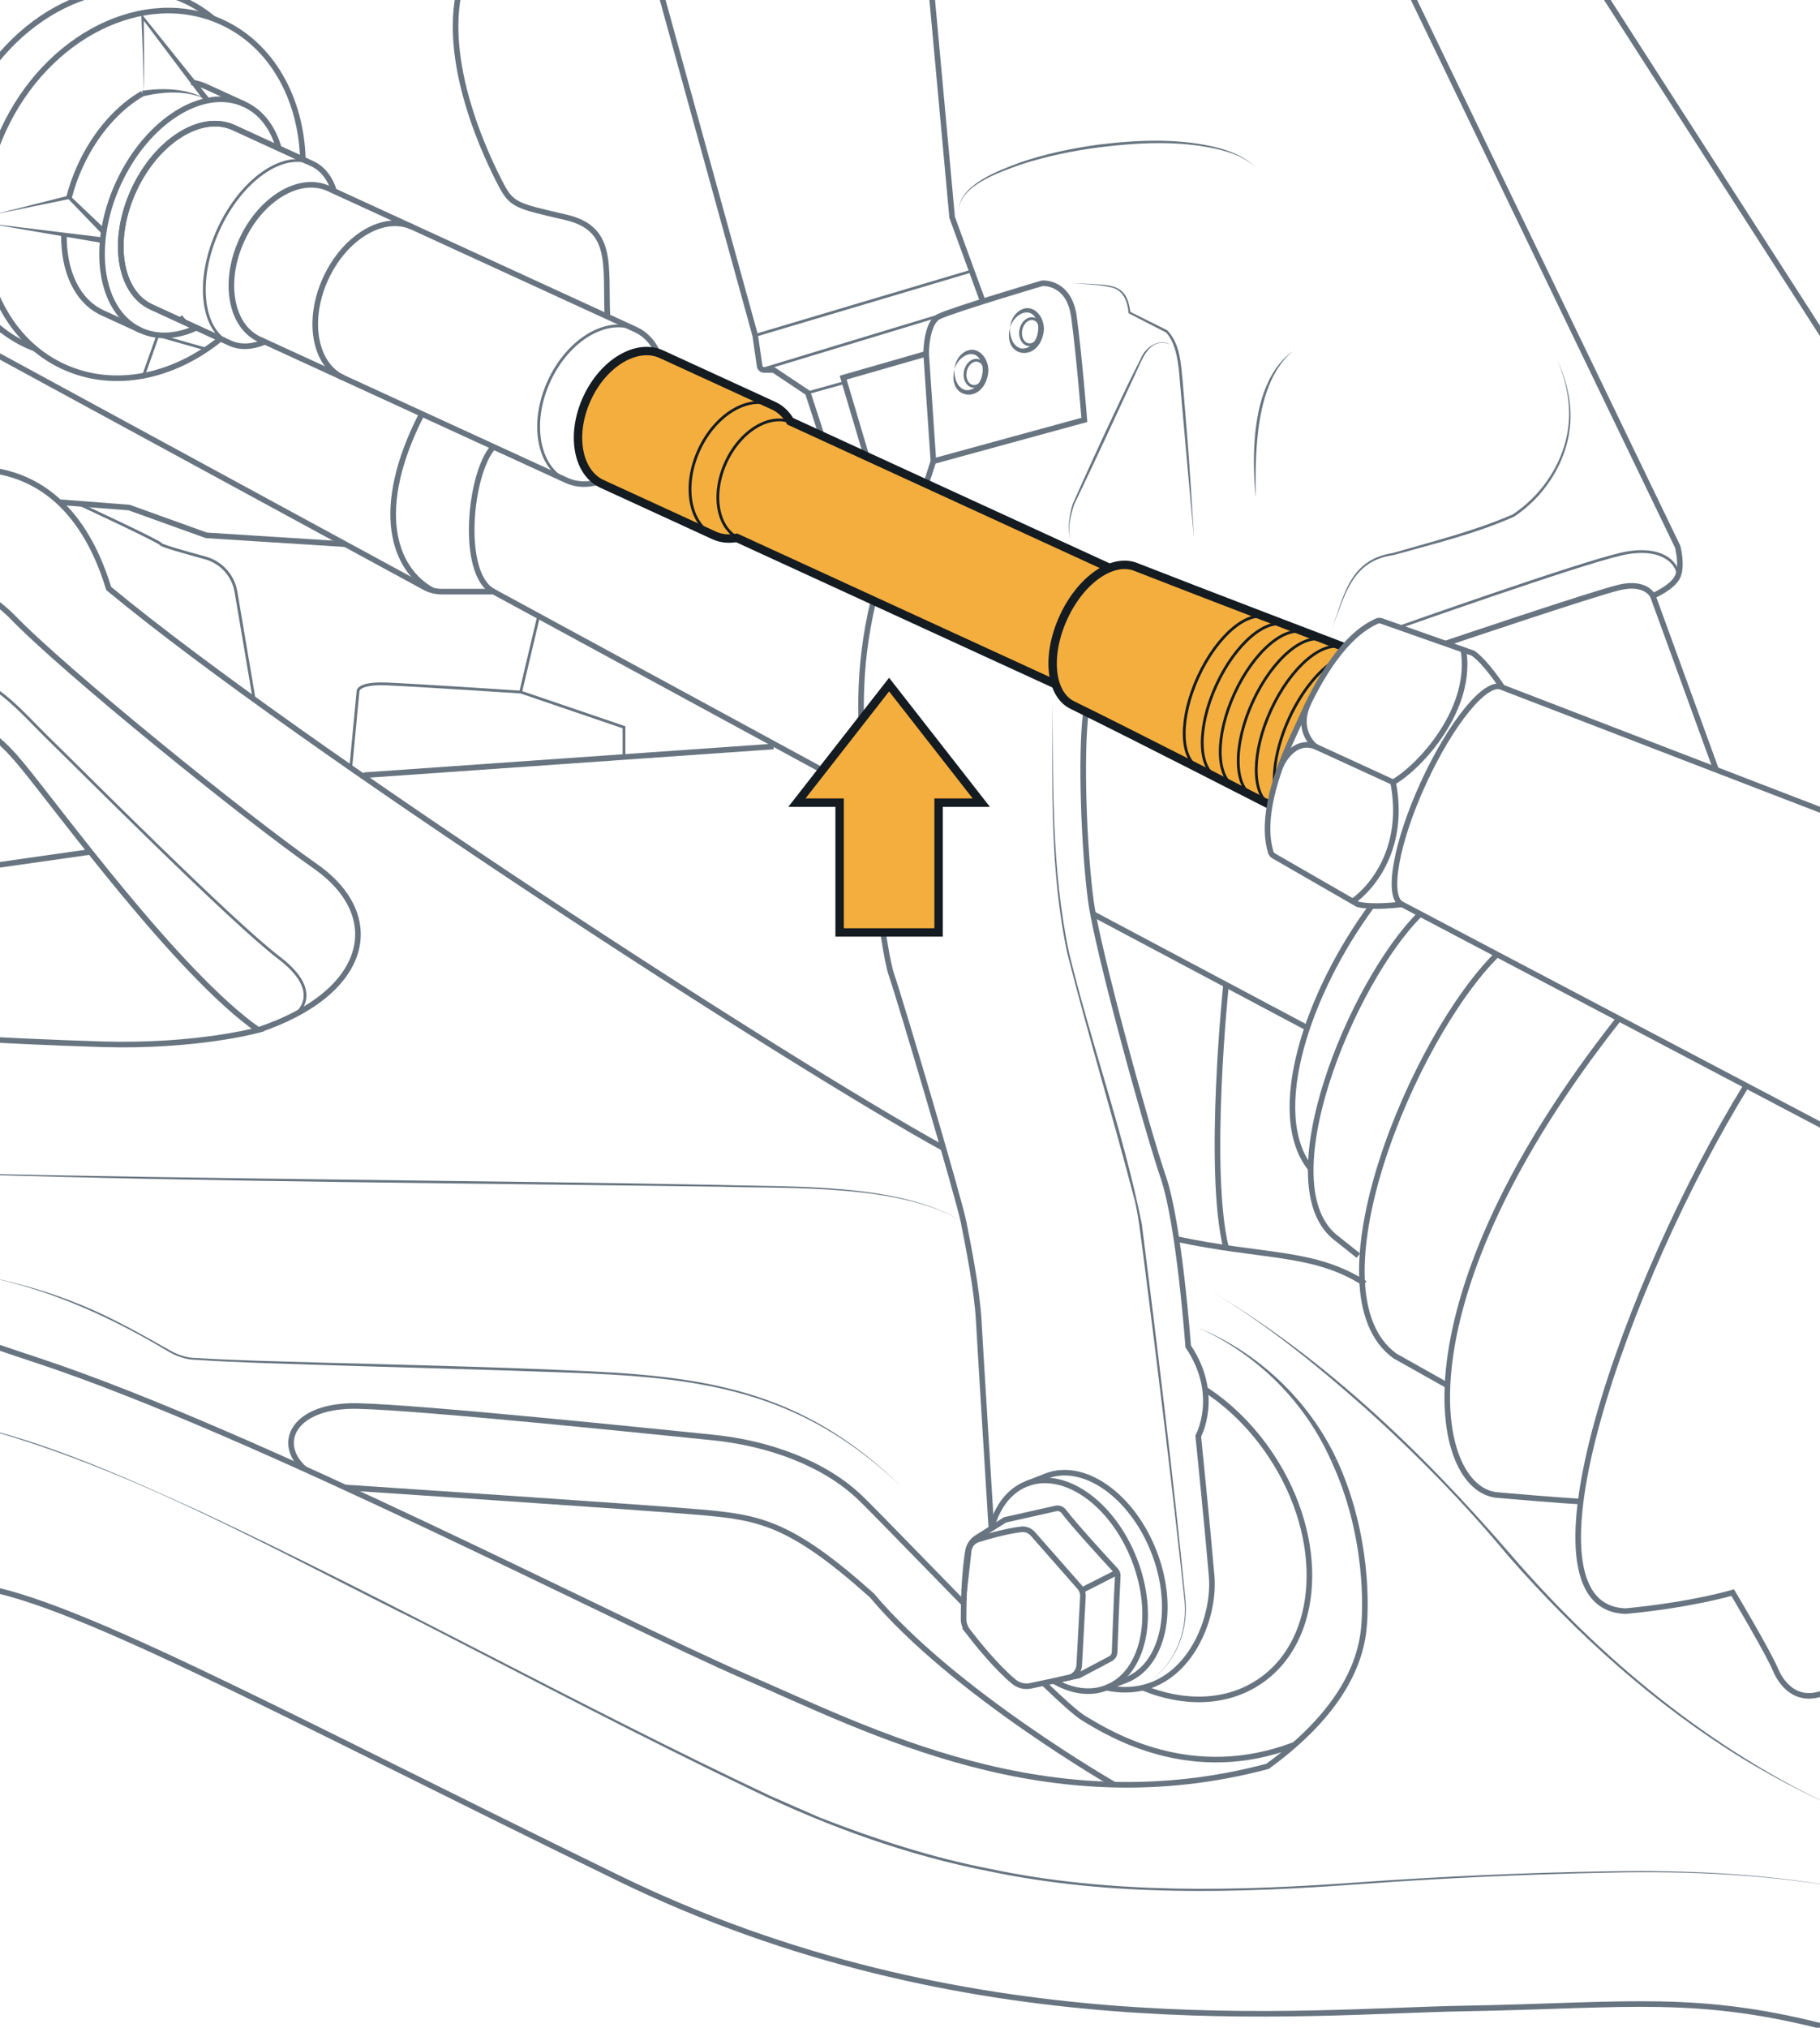 <?xml version="1.0" encoding="UTF-8"?><svg xmlns="http://www.w3.org/2000/svg" width="325" height="362" viewBox="0 0 325 362"><g id="uuid-6812bdea-603e-4a81-af6e-31bc899ca674"><path d="m239.892,115.474s-1.346-.512-3.555-1.361c-.986-.375-2.141-.818-3.425-1.308-1.063-.405-2.217-.841-3.425-1.308-1.101-.421-2.248-.856-3.425-1.315-7.998-3.058-17.579-6.744-23.268-8.977-1.46-.574-3.127-.459-4.809.252l-.069-.168-56.361-25.883-.451-.206c-.711-1.231-1.713-2.195-2.959-2.776l-20.003-9.175c-4.42-2.034-10.383,1.506-13.32,7.891-2.936,6.392-1.728,13.22,2.692,15.247l19.995,9.191c1.254.574,2.638.696,4.037.444l.451.206,56.361,25.875.122-.046c.558,1.759,1.567,3.104,2.99,3.8,6.232,3.066,15.247,7.623,22.595,11.362,1.132.574,2.225,1.132,3.265,1.659,1.17.596,2.271,1.162,3.272,1.675,1.185.596,2.225,1.132,3.104,1.583,1.843.941,2.944,1.506,2.944,1.506l.008-.008c.03.023.061.038.092.061.191-1.071.459-2.256.834-3.563.68-2.378,1.69-5.154,3.173-8.38l2.141-4.664c1.72-3.747,3.395-6.622,4.939-8.824.711-1.009,1.392-1.881,2.034-2.63h.008c.03-.031.053-.069.084-.099l-.069-.061Z" style="fill:#f4ae3d; stroke-width:0px;"/><path d="m117.452,62.982c-.843-1.866-2.162-3.326-3.919-4.132l-54.858-25.192c-5.143-2.362-12.078,1.749-15.492,9.184-3.411,7.428-2.01,15.367,3.133,17.729l54.858,25.192c1.756.807,3.723.856,5.688.279" style="fill:none; stroke:#687581; stroke-miterlimit:10;"/><path d="m73.651,40.535c-5.143-2.362-12.078,1.749-15.492,9.184-3.411,7.428-2.01,15.367,3.133,17.729" style="fill:none; stroke:#687581; stroke-miterlimit:10;"/><path d="m367.464,223.117l-117.12-61.669c-2.788-1.28-1.062-11,3.855-21.708,4.918-10.709,11.165-18.352,13.953-17.071l106.495,41.018" style="fill:none; stroke:#687581; stroke-miterlimit:10;"/><path d="m47.299,61.022c-2.204.947-4.384,1.081-6.254.223l-1.668-.766-4.287-1.969-8.058-3.7c-5.798-2.663-7.208-11.992-3.149-20.831,4.062-8.845,12.057-13.856,17.855-11.193l8.058,3.7,4.287,1.969,1.668.766c1.87.859,3.189,2.6,3.907,4.889" style="fill:none; stroke:#687581; stroke-miterlimit:10;"/><path d="m49.796,26.485c-1.029-3.636-3.11-6.474-6.144-7.868-7.309-3.356-17.388,2.954-22.508,14.103-5.117,11.143-3.335,22.9,3.974,26.256,3.034,1.393,6.544,1.122,9.972-.467" style="fill:none; stroke:#687581; stroke-miterlimit:10;"/><path d="m34.16,14.701c.927.135,1.829.397,2.692.793l6.8,3.123" style="fill:none; stroke:#687581; stroke-miterlimit:10;"/><path d="m12.339,35.226c.474-1.866,1.139-3.762,2.003-5.635,2.699-5.88,6.79-10.422,11.118-12.899" style="fill:none; stroke:#687581; stroke-miterlimit:10;"/><path d="m11.421,41.878c-.092,6.484,2.317,11.875,6.897,13.977l6.798,3.12" style="fill:none; stroke:#687581; stroke-miterlimit:10;"/><path d="m39.594,3.948c8.996,4.131,14.175,13.652,14.489,24.506l-12.345-5.669c-5.798-2.663-13.793,2.348-17.855,11.193-4.059,8.839-2.649,18.169,3.149,20.831l12.345,5.669c-8.431,6.839-19.028,9.115-28.03,4.981C-2.402,59.146-7.229,40.258.571,23.273,8.37,6.288,25.845-2.366,39.594,3.948Z" style="fill:none; stroke:#687581; stroke-miterlimit:10;"/><path d="m6.298,62.263c-.512-.191-1.017-.398-1.514-.627-13.748-6.316-18.573-25.202-10.774-42.184C1.81,2.462,19.282-6.186,33.03.122c1.843.849,3.517,1.919,5.031,3.188l.008.008" style="fill:none; stroke:#687581; stroke-miterlimit:10;"/><path d="m32.816,56.659c-.214.176-.428.344-.65.505" style="fill:none; stroke:#687581; stroke-miterlimit:10;"/><path d="m.38,58.96c-1.04-.306-2.072-.688-3.074-1.147-13.748-6.316-18.58-25.202-10.781-42.184C-5.676-1.361,11.804-10.017,25.552-3.701c1.583.726,3.051,1.621,4.397,2.668" style="fill:none; stroke:#687581; stroke-miterlimit:10;"/><path d="m-7.297,54.984c-1.139-.321-2.263-.726-3.364-1.231-13.748-6.308-18.58-25.202-10.774-42.184C-13.635-5.414,3.836-14.069,17.584-7.753c1.659.765,3.188,1.705,4.58,2.814" style="fill:none; stroke:#687581; stroke-miterlimit:10;"/><path d="m-15.562,50.679h-.008c-1.239-.329-2.454-.765-3.64-1.308-13.748-6.316-18.58-25.202-10.781-42.184C-22.192-9.803-4.712-18.451,9.036-12.143c1.789.826,3.425,1.858,4.909,3.081" style="fill:none; stroke:#687581; stroke-miterlimit:10;"/><path d="m101.175,85.766c-5.141-2.361-6.541-10.3-3.127-17.733,3.413-7.433,10.348-11.545,15.488-9.184" style="fill:none; stroke:#687581; stroke-miterlimit:10; stroke-width:.5px;"/><path d="m41.047,61.244c-5.177-2.377-6.082-11.473-2.021-20.315,4.061-8.842,11.549-14.083,16.726-11.706" style="fill:none; stroke:#687581; stroke-miterlimit:10; stroke-width:.5px;"/><path d="m241.465,160.985c3.64-2.49,9.565-9.755,7.301-21.335,4.76-2.715,14.453-13.15,12.52-23.84" style="fill:none; stroke:#687581; stroke-miterlimit:10;"/><line x1="248.766" y1="139.65" x2="234.869" y2="133.268" style="fill:none; stroke:#687581; stroke-miterlimit:10;"/><path d="m228.663,136.802s2.094-5.053,6.205-3.535c0,0-3.547-2.699-1.252-7.696" style="fill:none; stroke:#687581; stroke-miterlimit:10;"/><path d="m155.976,107.238c-3.052,12.672-2.304,22.715-1.556,31.16.748,8.445,3.142,30.889,4.788,35.677s11.97,39.651,12.868,44.14,2.394,12.12,2.693,17.506c.299,5.386,2.263,37.152,2.263,37.152" style="fill:none; stroke:#687581; stroke-miterlimit:10;"/><path d="m197.596,301.304c13.223,2.756,19.517-11.12,18.768-19.948-.748-8.828-2.394-24.988-2.394-24.988,0,0,4.04-7.332-1.796-16.01,0,0-1.576-21.845-4.454-30.224-2.878-8.379-11.706-40.394-12.903-49.149-1.197-8.756-1.929-26.144-.89-33.909" style="fill:none; stroke:#687581; stroke-miterlimit:10;"/><path d="m187.97,125.571c.092,14.828-.18,29.887,2.922,44.454,3.935,16.258,9.727,32.126,13.012,48.54,2.689,21.218,5.645,45.318,7.733,66.56.726,5.484-1.485,11.581-6.097,14.793,4.559-3.252,6.695-9.324,5.914-14.78-2.018-18.95-4.856-42.019-7.288-60.975-.457-3.218-.903-7.883-1.834-10.973-3.76-14.399-8.098-28.646-11.764-43.091-3.085-14.623-2.693-29.671-2.599-44.528h0Z" style="fill:#687581; stroke-width:0px;"/><path d="m327.817,362.38c-24.639-6.611-36.979-4.323-66.279-3.814-29.301.508-88.8,7.12-151.35-23.393-62.55-30.512-99.118-50.6-115.748-52.125" style="fill:none; stroke:#687581; stroke-miterlimit:10;"/><path d="m238.22,260.717c6.141,13.197,5.805,26.776,5.205,30.976-1.017,7.12-5.594,15.256-17.08,23.647-39.201,10.425-70.898-6.357-93.273-16.019-22.376-9.662-87.215-43.48-126.372-56.448,0,0-14.772-4.833-19.919-7.017s-9.826-5.303-4.055-10.918" style="fill:none; stroke:#687581; stroke-miterlimit:10;"/><path d="m213.931,237.025c10.775,4.433,19.756,12.914,24.741,23.482,0-0-.906.422-.906.422-4.627-10.582-13.27-19.194-23.835-23.903h0Z" style="fill:#687581; stroke-width:0px;"/><path d="m199.007,318.636s-28.812-16.518-43.306-33.809c-14.493-12.968-20.036-13.92-30.487-14.842s-63.577-4.43-63.577-4.43" style="fill:none; stroke:#687581; stroke-miterlimit:10;"/><path d="m186.345,300.468c3.303,3.173,5.88,5.482,7.088,6.224,4.985,3.051,19.437,11.821,37.765,4.771" style="fill:none; stroke:#687581; stroke-miterlimit:10;"/><path d="m54.37,262.236c-5.207-4.618-1.904-11.485,9.543-11.225,11.439.252,53.394,4.611,63.311,5.612,9.917.994,20.01,4.557,26.533,10.911,2.997,2.921,10.567,10.781,18.343,18.718" style="fill:none; stroke:#687581; stroke-miterlimit:10;"/><path d="m161.128,265.555c-18.32-17.584-36.135-19.705-60.38-20.532-12.629-.489-30.932-.943-43.755-1.357-7.293-.251-14.586-.408-21.879-.893-1.87.002-3.644-.643-5.226-1.6-10.921-6.542-22.812-11.8-35.45-13.81,7.21,1.159,14.282,3.146,21.008,6.006,4.851,2.032,9.987,4.931,14.59,7.531,1.587.943,3.248,1.547,5.104,1.542,7.271.455,14.574.585,21.864.808,12.889.334,31.059.785,43.76,1.358,24.361.95,42.147,3.043,60.362,20.948h0Z" style="fill:#687581; stroke-width:0px;"/><path d="m172.075,218.214c-11.136-6.896-30.692-5.978-43.678-6.359-41.327-.585-92.874-.885-133.978-2.219-4.8-.075-9.989.534-14.353,2.823,4.381-2.337,9.464-2.999,14.376-2.971,41.193.992,92.521,1.271,133.959,2.048,13.139.412,32.412-.401,43.673,6.677h0Z" style="fill:#687581; stroke-width:0px;"/><path d="m210.08,221.198c15.8,3.368,24.548,2.096,33.65,7.945" style="fill:none; stroke:#687581; stroke-miterlimit:10;"/><path d="m213.931,229.143c21.514,12.235,39.752,29.718,55.832,48.369,16.123,18.697,35.57,34.76,58.053,45.202-5.627-2.565-11.112-5.439-16.415-8.63-15.851-9.709-29.801-22.281-42.014-36.243-7.905-9.514-16.558-18.361-25.769-26.605-9.242-8.178-18.913-16.01-29.688-22.094h0Z" style="fill:#687581; stroke-width:0px;"/><path d="m331.402,337.462c-14.53-2.799-29.357-3.478-44.125-3.142-14.772.283-29.536.962-44.273,2.031-22.058,1.647-44.51,2.295-66.287-2.261-14.503-2.807-28.599-7.886-41.902-14.271-20.004-9.559-39.627-19.888-59.348-30.006-26.4-13.018-52.373-28.022-81.028-35.498,14.426,3.308,28.016,9.446,41.432,15.563,34.305,16.047,67.387,34.569,101.643,50.714,2.271,1,6.58,2.883,8.872,3.884,9.873,3.845,20.002,7.161,30.421,9.166,21.74,4.589,44.12,3.982,66.174,2.378,14.742-1.039,29.514-1.699,44.292-1.944,14.774-.255,29.61.506,44.129,3.385h0Z" style="fill:#687581; stroke-width:0px;"/><path d="m168.456,204.97c-27.756-15.239-114.971-71.687-149.043-99.911-2.797-9.154-9.208-21.588-24.973-21.343" style="fill:none; stroke:#687581; stroke-miterlimit:10;"/><path d="m-5.56,129.977s2.598-1.645,9.209,6.297c6.611,7.942,27.97,37.438,42.463,47.608,0,0-10.934,3.051-27.97,2.543s-36.361-1.78-36.361-1.78" style="fill:none; stroke:#687581; stroke-miterlimit:10;"/><path d="m46.111,183.882c19.833-6.611,22.911-20.342,10.184-29.241-12.727-8.899-45.019-35.071-54.173-44.615,0,0-4.154-4.294-8.576-5.428" style="fill:none; stroke:#687581; stroke-miterlimit:10;"/><path d="m234.058,208.644c-7.883-9.833-.444-31.579,10.888-46.902" style="fill:none; stroke:#687581; stroke-miterlimit:10;"/><path d="m253.614,163.17c-12.149,11.941-27.497,48.795-14.779,58.028l3.724,2.965" style="fill:none; stroke:#687581; stroke-miterlimit:10;"/><path d="m267.349,170.387c-15.007,14.751-33.967,60.278-18.257,71.683l9.345,5.252" style="fill:none; stroke:#687581; stroke-miterlimit:10;"/><path d="m289.091,181.85c-40.081,50.725-33.289,84.034-21.742,85.052s14.725,1.144,14.725,1.144" style="fill:none; stroke:#687581; stroke-miterlimit:10;"/><path d="m311.829,193.822c-21.237,34.43-42.214,93.294-21.491,93.802,11.951-1.144,19.07-3.305,19.07-3.305,0,0,6.357,10.679,7.628,13.731s4.654,6.992,10.781,3.051" style="fill:none; stroke:#687581; stroke-miterlimit:10;"/><line x1="233.436" y1="183.503" x2="195.181" y2="163.17" style="fill:none; stroke:#687581; stroke-miterlimit:10;"/><path d="m218.936,175.796s-3.447,32.943,0,46.984" style="fill:none; stroke:#687581; stroke-miterlimit:10;"/><path d="m154.738,141.799l-66.617-36.18h-9.25c-1.073,0-2.13-.269-3.073-.781L-7.248,59.709" style="fill:none; stroke:#687581; stroke-miterlimit:10;"/><path d="m108.46,56.52c-.382-9.187,1.206-15.711-7.413-17.722s-9.639-2.118-11.567-5.806c-1.928-3.689-11.453-22.438-6.917-36.651,0,0,1.361-4.12,7.258-6.161" style="fill:none; stroke:#687581; stroke-miterlimit:10;"/><path d="m115.903-8.825l18.953,68.704.792,5.469c.058.399.4.696.803.696h1.686l6.116,4.082,2.504,7.67" style="fill:none; stroke:#687581; stroke-miterlimit:10;"/><path d="m172.799,291.175c1.507,1.962,5.106,6.468,8.268,9.065.834.685,1.936.945,2.992.72l8.563-1.83,5.667-2.995c.445-.235.73-.689.748-1.192.086-2.427.35-9.701.562-13.573.021-.377-.11-.74-.367-1.017-1.544-1.665-7.129-7.724-9.292-10.54-.333-.433-.883-.63-1.417-.51l-9.055,2.029-5.016,3.176c-.856.542-1.445,1.422-1.605,2.423-.324,2.027-.79,6.011-.779,12.106.001.774.26,1.524.732,2.138Z" style="fill:none; stroke:#687581; stroke-miterlimit:10;"/><path d="m172.173,284.063l.805-7.191c.107-.952.76-1.75,1.674-2.038,1.795-.566,4.905-1.457,7.687-1.805.79-.099,1.574.211,2.099.808l8.341,9.484c.418.475.633,1.096.599,1.728l-.658,12.231c-.059,1.092-.842,2.008-1.911,2.237l-1.877.401" style="fill:none; stroke:#687581; stroke-miterlimit:10;"/><line x1="199.466" y1="280.71" x2="193.158" y2="283.914" style="fill:none; stroke:#687581; stroke-miterlimit:10;"/><path d="m188.15,300.086c3.143,1.843,6.484,2.378,9.443,1.216l3.51-1.376c6.675-2.615,8.885-12.884,4.939-22.939-3.938-10.055-12.547-16.08-19.223-13.465l-3.502,1.376c-3.143,1.231-5.299,4.167-6.285,7.975" style="fill:none; stroke:#687581; stroke-miterlimit:10;"/><path d="m197.596,301.304c6.673-2.618,8.886-12.89,4.942-22.944-3.944-10.054-12.55-16.082-19.224-13.464" style="fill:none; stroke:#687581; stroke-miterlimit:10;"/><path d="m52.693,181.13s5.527-3.765-2.897-10.16c-8.424-6.395-35.564-33.691-40.867-38.838-5.303-5.147-10.918-12.322-17.313-11.074" style="fill:none; stroke:#687581; stroke-miterlimit:10; stroke-width:.5px;"/><line x1="16.119" y1="152.085" x2="-26.478" y2="158.159" style="fill:none; stroke:#687581; stroke-miterlimit:10;"/><path d="m88.12,105.619c-6.039-3.122-4.256-21.285,0-25.852" style="fill:none; stroke:#687581; stroke-miterlimit:10;"/><path d="m77.234,105.407c-6.926-3.764-10.683-14.415-1.904-31.513" style="fill:none; stroke:#687581; stroke-miterlimit:10;"/><line x1="359.773" y1="113.195" x2="241.388" y2="-71.025" style="fill:none; stroke:#687581; stroke-miterlimit:10;"/><polyline points="159.855 -72.171 170.025 38.797 175.45 53.658" style="fill:none; stroke:#687581; stroke-miterlimit:10;"/><path d="m154.738,81.46l-4.172-14.041,14.819-4.256s-.041-5.485,2.268-6.644,18.445-5.947,18.445-5.947c0,0,4.788-.431,5.674,5.947.887,6.378,1.862,18.443,1.862,18.443l-26.953,7.376-1.296-19.175" style="fill:none; stroke:#687581; stroke-miterlimit:10;"/><line x1="166.68" y1="82.339" x2="165.384" y2="86.35" style="fill:none; stroke:#687581; stroke-miterlimit:10;"/><path d="m191.683,50.567l3.223.135c2.058.181,4.701-.009,5.996,1.959.613.95.794,2.058.974,3.119,0,0-.095-.133-.095-.133l6.67,3.328c2.297,2.433,2.425,5.923,2.734,9.036,0,0,.778,9.377.778,9.377.456,5.464.914,13.232,1.264,18.772-.797-8.345-1.785-19.754-2.535-28.102-.222-2.943-.558-6.588-2.442-8.684 0,0-6.628-3.41-6.628-3.41l-.082-.042c-.219-2.242-.968-4.306-3.459-4.694-1.827-.42-4.514-.478-6.399-.658h0Z" style="fill:#687581; stroke-width:0px;"/><path d="m208.973,61.479c-3.566-1.286-4.808,2.173-5.994,4.755-3.576,7.729-7.497,16.222-11.171,23.852-.603,1.869-1.187,4.068-.656,6.073-.332-.993-.337-2.065-.236-3.102.112-1.045.317-2.079.644-3.086,2.372-5.353,4.804-10.677,7.303-15.972,1.254-2.645,2.495-5.296,3.808-7.914l.99-1.962c.797-2.058,3.121-3.76,5.312-2.644h0Z" style="fill:#687581; stroke-width:0px;"/><path d="m171.202,37.54c.13-4.614,7.221-7.108,10.878-8.505,4.588-1.577,9.355-2.564,14.151-3.227,7.179-.854,14.618-1.19,21.671.683,2.308.681,4.64,1.655,6.32,3.425-1.739-1.709-4.076-2.59-6.385-3.188-7.036-1.689-14.412-1.306-21.542-.424-4.776.618-9.514,1.607-14.093,3.095-3.624,1.322-10.745,3.638-11,8.142h0Z" style="fill:#687581; stroke-width:0px;"/><path d="m230.872,62.674c-6.753,5.646-6.724,17.967-6.65,26.113-.767-8.145-.665-20.859,6.65-26.113h0Z" style="fill:#687581; stroke-width:0px;"/><path d="m237.965,111.972c2.129-6.119,3.246-12.056,10.728-13.238,7.174-2.079,14.594-3.924,21.435-6.896,6.196-4.098,10.452-11.412,10.048-18.941-.137-3.001-.935-5.95-2.135-8.714,1.269,2.732,2.151,5.67,2.367,8.701.551,7.659-3.719,15.165-10.033,19.353-6.91,3.075-14.315,4.837-21.584,6.878-7.283.976-8.581,6.965-10.825,12.856h0Z" style="fill:#687581; stroke-width:0px;"/><path d="m248.516-8.255l51.07,105.863s.887,3.369,0,5.32c-.887,1.951-4.433,3.458-4.433,3.458l11.294,31.032" style="fill:none; stroke:#687581; stroke-miterlimit:10;"/><path d="m295.153,106.386s-1.241-2.66-6.029-1.507c-4.788,1.153-30.997,10.007-30.997,10.007" style="fill:none; stroke:#687581; stroke-miterlimit:10;"/><path d="m299.586,102.928c.376-1.699-2.217-5.852-10.196-3.99s-39.539,13.033-39.539,13.033" style="fill:none; stroke:#687581; stroke-miterlimit:10; stroke-width:.5px;"/><path d="m180.366,58.474c-.138,1.494.487,3.467,2.074,3.747,2.352.159,3.489-3.064,2.725-4.963-1.158-2.867-4.181-1.086-4.798,1.216.063-.85.398-1.696.975-2.392,2.652-2.822,5.718.485,4.951,3.586-1.137,5.149-7.305,4.063-5.926-1.194h0Z" style="fill:#687581; stroke-width:0px;"/><ellipse cx="184.05" cy="59.216" rx="2.353" ry="1.787" transform="translate(89.658 227.95) rotate(-78.612)" style="fill:none; stroke:#687581; stroke-miterlimit:10; stroke-width:.5px;"/><path d="m170.45,65.905c-.139,1.494.487,3.467,2.074,3.747,2.352.159,3.489-3.064,2.724-4.963-1.158-2.867-4.181-1.086-4.798,1.216.062-.85.398-1.696.975-2.392,2.652-2.822,5.718.485,4.951,3.586-1.137,5.149-7.305,4.063-5.926-1.194h0Z" style="fill:#687581; stroke-width:0px;"/><ellipse cx="174.135" cy="66.647" rx="2.353" ry="1.787" transform="translate(74.415 224.194) rotate(-78.612)" style="fill:none; stroke:#687581; stroke-miterlimit:10; stroke-width:.5px;"/><line x1="134.855" y1="59.879" x2="173.521" y2="48.374" style="fill:none; stroke:#687581; stroke-miterlimit:10; stroke-width:.5px;"/><line x1="135.748" y1="66.043" x2="169.056" y2="55.951" style="fill:none; stroke:#687581; stroke-miterlimit:10; stroke-width:.5px;"/><line x1="144.252" y1="70.125" x2="150.83" y2="68.289" style="fill:none; stroke:#687581; stroke-miterlimit:10; stroke-width:.5px;"/><line x1="64.973" y1="138.398" x2="138.137" y2="133.268" style="fill:none; stroke:#687581; stroke-miterlimit:10;"/><polyline points="10.572 89.65 23.044 90.609 36.852 95.574 61.657 97.154" style="fill:none; stroke:#687581; stroke-miterlimit:10;"/><path d="m13.946,89.91s14.625,6.781,14.787,7.244c.095.27,4.357,1.478,7.895,2.438,2.864.777,5.013,3.146,5.509,6.071l3.256,19.206" style="fill:none; stroke:#687581; stroke-miterlimit:10; stroke-width:.5px;"/><path d="m62.632,137.074l1.288-13.524s-.41-1.699,5.311-1.443,23.744,1.443,23.744,1.443l18.451,6.286v5.304" style="fill:none; stroke:#687581; stroke-miterlimit:10; stroke-width:.5px;"/><line x1="92.975" y1="123.55" x2="96.182" y2="109.997" style="fill:none; stroke:#687581; stroke-miterlimit:10; stroke-width:.5px;"/><polygon points="-2.282 39.868 18.296 42.375 18.151 43.364 -2.282 39.868 -2.282 39.868" style="fill:#687581; stroke-width:0px;"/><polygon points="18.181 41.724 12.125 35.442 12.408 35.523 -1.128 38.297 12.272 34.925 12.429 34.886 12.556 35.007 18.885 41.014 18.181 41.724 18.181 41.724" style="fill:#687581; stroke-width:0px;"/><path d="m36.457,18.023L25.294,3.194l.379-.137c.022,2.271.073,8.05.03,10.243-.062.987.033,2.454-.241,3.394.171-.537.113-1.126.141-1.688.014-1.075-.058-4.003-.087-5.117,0,0-.267-6.819-.267-6.819l-.025-.64.404.504,11.618,14.475-.789.614h0Z" style="fill:#687581; stroke-width:0px;"/><path d="m25.351,16.207c3.854-.554,8.054-.437,11.501,1.509-3.526-1.612-7.6-1.384-11.28-.534,0,0-.222-.975-.222-.975h0Z" style="fill:#687581; stroke-width:0px;"/><polyline points="25.461 67.526 28.178 59.879 36.852 62.346" style="fill:none; stroke:#687581; stroke-miterlimit:10; stroke-width:.5px;"/><path d="m215.187,248.03c4.389,2.852,8.472,6.836,11.768,11.798,9.932,14.941,8.984,33.04-2.118,40.426-5.895,3.922-13.473,4.037-20.767,1.048" style="fill:none; stroke:#687581; stroke-miterlimit:10;"/><path d="m188.354,122.107l-56.809-26.087c-1.399.257-2.782.133-4.035-.443l-20-9.186c-4.42-2.03-5.624-8.856-2.689-15.247,2.935-6.391,8.897-9.927,13.317-7.897l20.002,9.182c1.253.575,2.249,1.544,2.965,2.772l56.809,26.087" style="fill:none; stroke:#141b21; stroke-miterlimit:10; stroke-width:1.5px;"/><path d="m239.893,115.474s-25.979-9.904-37.104-14.271c-4.083-1.603-9.753,2.205-12.879,9.014-3.127,6.809-2.38,13.708,1.556,15.643,12.23,6.011,35.182,17.78,35.182,17.78" style="fill:none; stroke:#141b21; stroke-miterlimit:10; stroke-width:1.5px;"/><path d="m214.13,137.074c-3.484-1.6-3.561-8.882-.171-16.264,3.39-7.382,8.963-12.07,12.447-10.47" style="fill:none; stroke:#141b21; stroke-miterlimit:10; stroke-width:.5px;"/><path d="m217.382,138.78c-3.531-1.622-3.609-9.002-.173-16.484,3.436-7.482,9.084-12.233,12.616-10.611" style="fill:none; stroke:#141b21; stroke-miterlimit:10; stroke-width:.5px;"/><path d="m220.633,140.487c-3.579-1.643-3.657-9.122-.175-16.704,3.482-7.582,9.205-12.396,12.784-10.753" style="fill:none; stroke:#141b21; stroke-miterlimit:10; stroke-width:.5px;"/><path d="m223.885,142.194c-3.626-1.665-3.705-9.242-.178-16.923,3.527-7.681,9.326-12.559,12.952-10.894" style="fill:none; stroke:#141b21; stroke-miterlimit:10; stroke-width:.5px;"/><path d="m240.076,115.719c-.069-.031-.138-.061-.206-.084-3.678-1.415-9.405,3.487-12.915,11.125-3.441,7.493-3.494,14.895-.206,16.936" style="fill:none; stroke:#141b21; stroke-miterlimit:10; stroke-width:.5px;"/><path d="m227.582,140.133c-.229-3.273.642-7.562,2.623-11.89,2.064-4.504,4.894-8.067,7.631-9.978" style="fill:none; stroke:#141b21; stroke-miterlimit:10; stroke-width:.5px;"/><path d="m127.508,95.574c-4.42-2.03-5.624-8.856-2.689-15.247,2.935-6.391,8.897-9.927,13.317-7.897" style="fill:none; stroke:#141b21; stroke-miterlimit:10; stroke-width:.5px;"/><path d="m132.025,96.158c-3.95-1.814-5.026-7.915-2.403-13.627,2.623-5.712,7.952-8.871,11.902-7.058" style="fill:none; stroke:#141b21; stroke-miterlimit:10; stroke-width:.5px;"/><path d="m268.186,122.593s-2.835-4.361-5.144-5.977l-16.221-5.711c-.321-.148-.684-.147-.992-.001-1.724.817-7.03,3.334-12.933,16.188l-2.139,4.658c-5.902,12.853-4.354,18.518-3.85,20.359.09.328.326.604.647.751l14.903,8.582c2.73.699,7.886.007,7.886.007" style="fill:none; stroke:#687581; stroke-miterlimit:10;"/></g><g id="uuid-5baa933b-23aa-406d-ada6-889ad4116d17"><polygon points="175.231 143.294 158.767 122.215 142.304 143.294 149.932 143.294 149.932 166.467 167.603 166.467 167.603 143.294 175.231 143.294" style="fill:#f4ae3d; stroke:#141b21; stroke-miterlimit:10; stroke-width:1.5px;"/></g></svg>